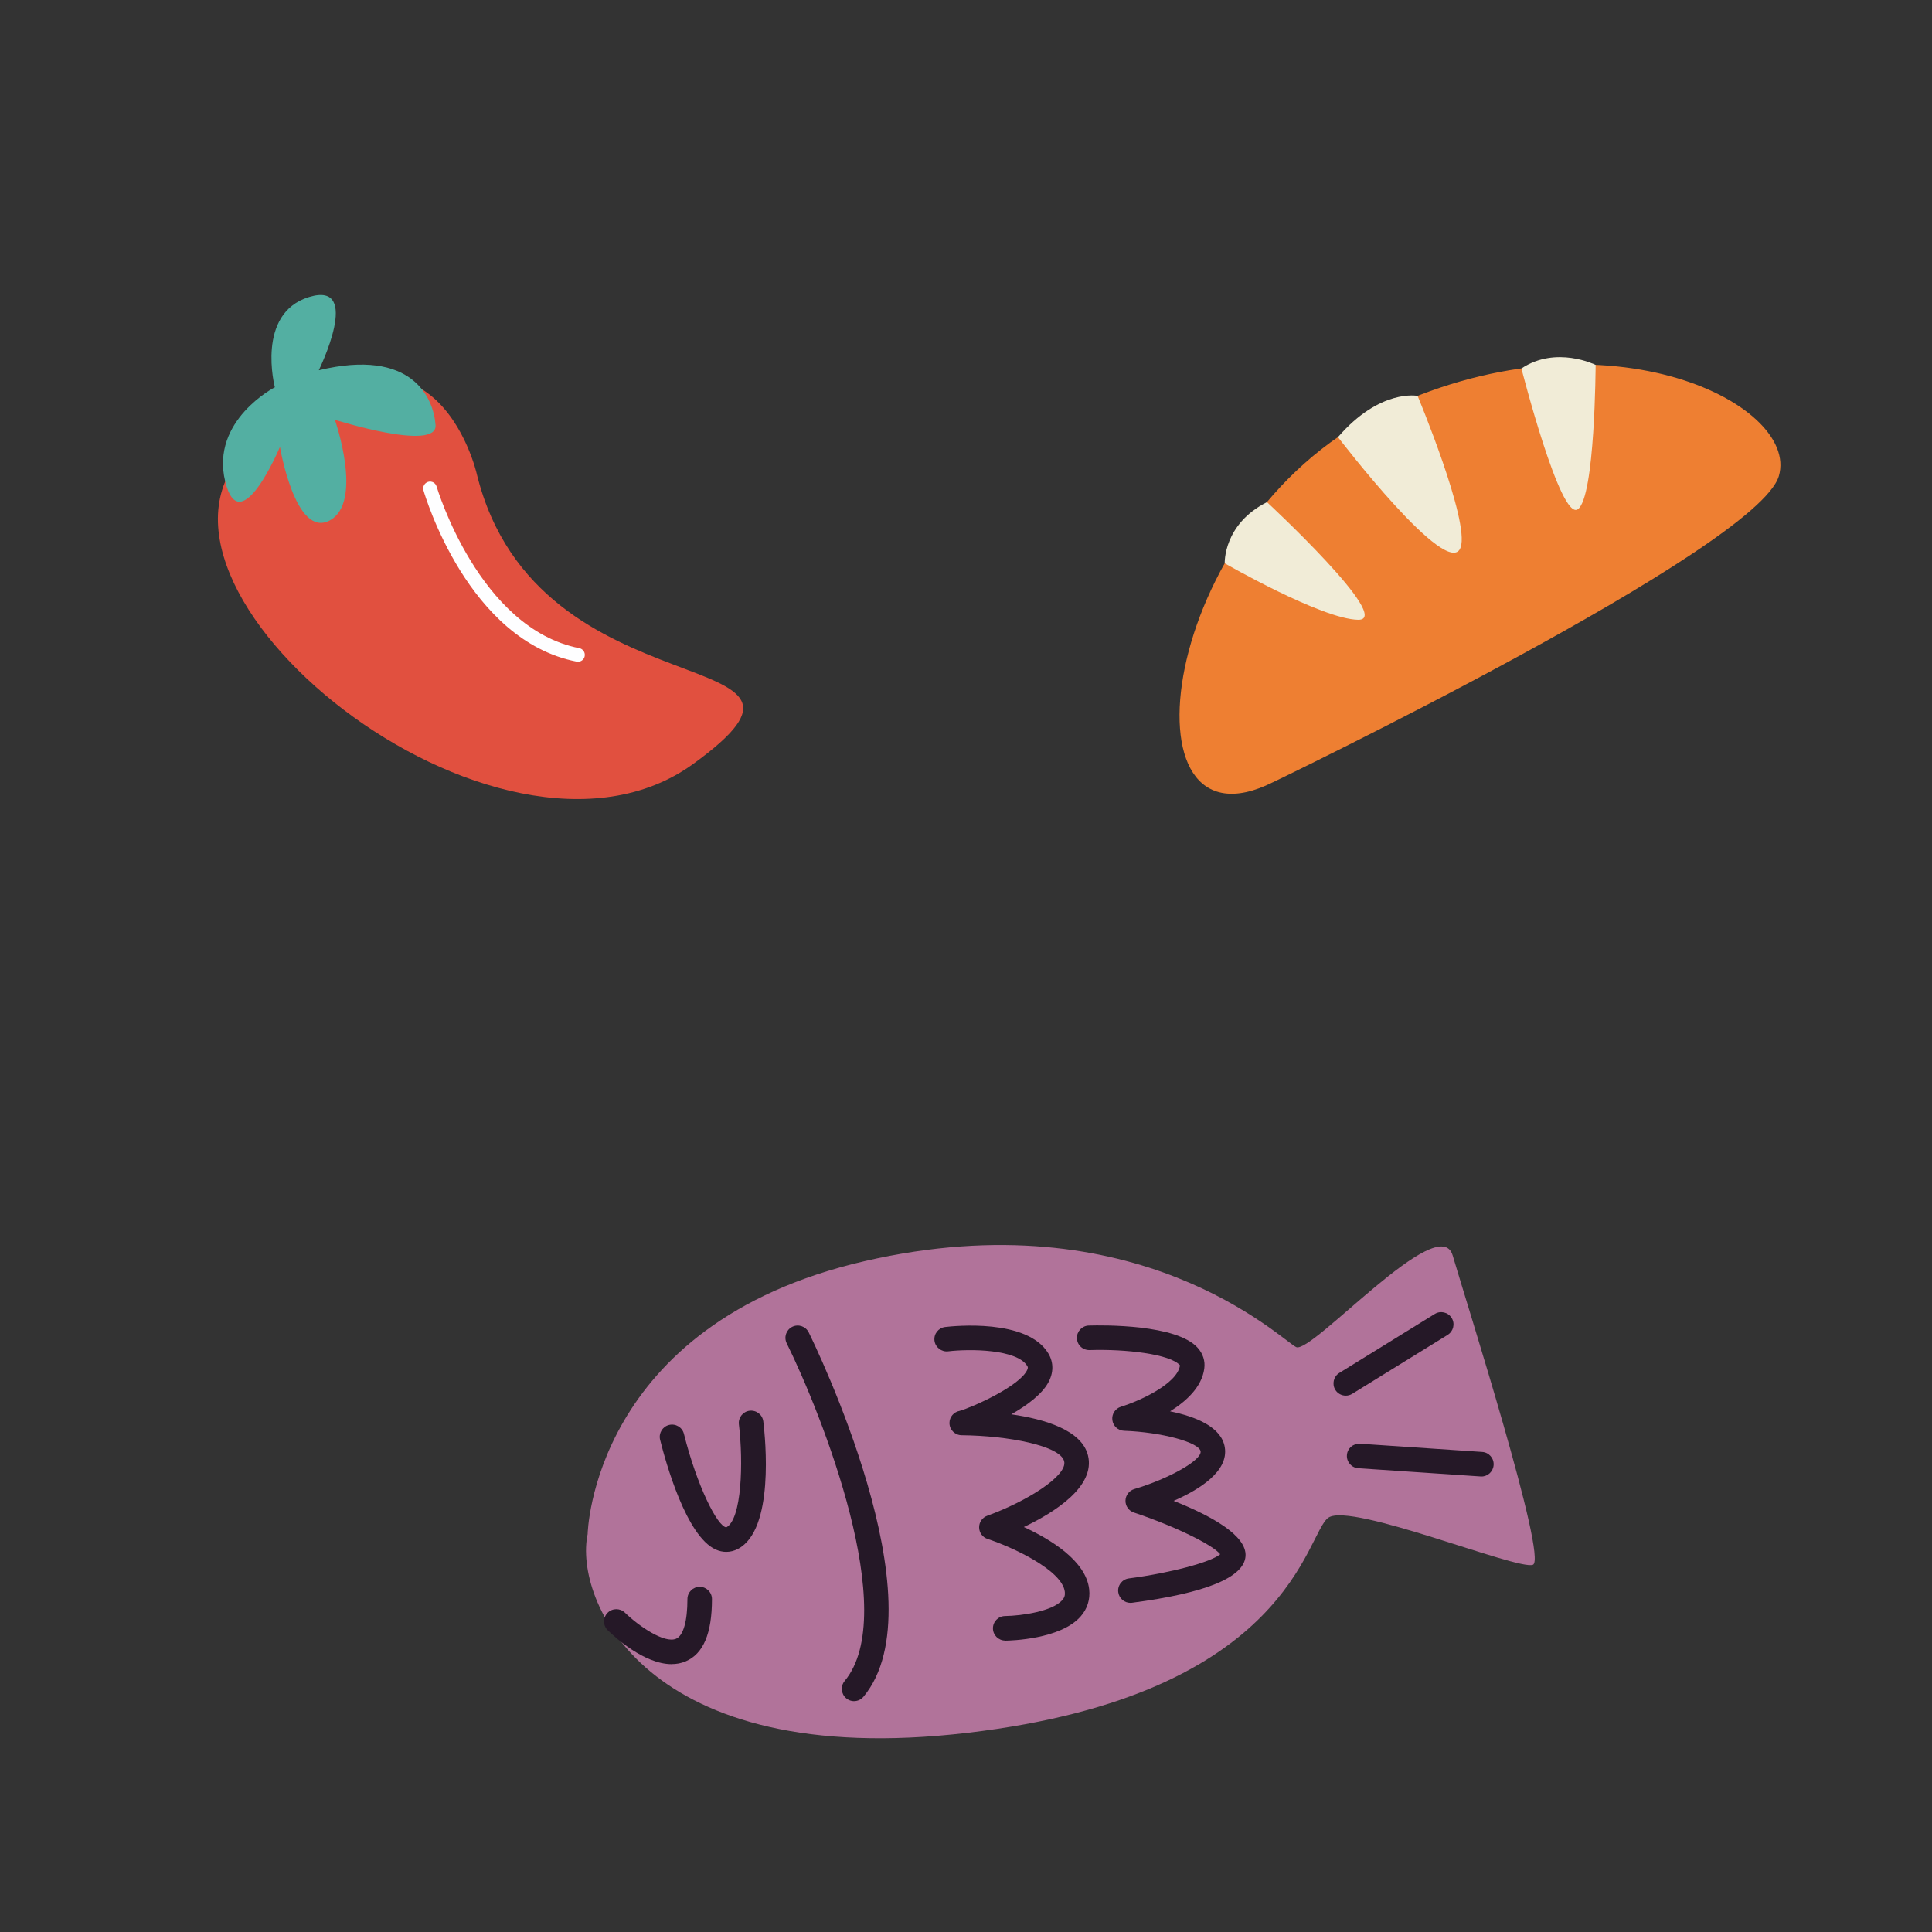 <?xml version="1.0" encoding="UTF-8"?>
<svg id="Capa_1" data-name="Capa 1" xmlns="http://www.w3.org/2000/svg" viewBox="0 0 425.2 425.2">
  <rect x="0" y="0" width="425.2" height="425.2" fill="#333333" stroke="none"/>
  <defs>
    <style>
      .cls-1 {
        fill: #fefeff;
      }

      .cls-2 {
        fill: #53afa2;
      }

      .cls-3 {
        fill: #f1ecd7;
      }

      .cls-4 {
        fill: #e1503f;
      }

      .cls-5 {
        fill: #251827;
      }

      .cls-6 {
        fill: #ee7f32;
      }

      .cls-7 {
        fill: #b1739a;
      }
    </style>
  </defs>
  <g>
    <path class="cls-6" d="M280.16,172.16s106.57-51.28,111.33-67.38c4.76-16.09-39.28-37.94-88.01-13.89-48.73,24.05-57.44,98.42-23.32,81.26Z"/>
    <path class="cls-3" d="M294.46,96.2s24.41,31.92,27.01,24.25c1.99-5.87-9.48-33.32-9.48-33.32,0,0-8.24-1.66-17.52,9.07Z"/>
    <path class="cls-3" d="M278.84,110.51s28.06,26.01,20.07,25.89c-7.99-.12-29.37-12.43-29.37-12.43,0,0-.36-8.6,9.3-13.46Z"/>
    <path class="cls-3" d="M334.84,81.09s8.56,33.55,12.39,31c3.83-2.55,3.94-31.78,3.94-31.78,0,0-8.67-4.32-16.33.78Z"/>
  </g>
  <g>
    <path class="cls-7" d="M129.33,337.66s.84-46.23,60.94-60.1c60.1-13.87,91.62,17.23,94.98,18.91,3.36,1.68,31.52-30.26,34.46-20.17,2.94,10.09,21.01,66.82,17.65,68.08-3.36,1.26-39.92-13.75-44.97-10.39-5.04,3.36-7.98,38.97-79.43,47.37-71.44,8.41-86.63-29.59-83.63-43.71Z"/>
    <path class="cls-5" d="M187.97,374.4c-.61,0-1.22-.21-1.73-.63-1.14-.96-1.3-2.66-.35-3.81,12.34-14.81-5.02-58.68-12.75-74.33-.66-1.34-.11-2.96,1.22-3.62,1.35-.66,2.96-.11,3.62,1.22,1.2,2.43,29.17,59.65,12.06,80.19-.54.64-1.3.97-2.08.97Z"/>
    <path class="cls-5" d="M221.23,361.06c-1.47,0-2.68-1.18-2.7-2.66-.02-1.49,1.17-2.72,2.66-2.74,3.72-.05,10.43-1.05,12.58-3.49.49-.55.66-1.09.58-1.81-.53-4.81-11.68-9.93-16.99-11.66-1.1-.36-1.85-1.37-1.87-2.53-.02-1.15.7-2.19,1.78-2.58,8.65-3.13,17.73-8.82,16.93-12-.86-3.42-12.37-5.63-22.55-5.72-1.49-.01-2.7-1.23-2.69-2.71,0-1.32.98-2.42,2.24-2.65,2.74-.76,13.45-5.53,14.91-9.11.16-.4.1-.56-.02-.75-2.25-3.75-12.71-3.81-17.43-3.24-1.44.17-2.82-.88-3-2.36-.18-1.48.88-2.82,2.36-3,1.84-.21,18.06-1.92,22.7,5.82,1.2,2,1.18,4.31-.07,6.51-1.45,2.56-4.68,4.95-8.08,6.89,7.36,1.05,15.48,3.48,16.87,9.02,1.71,6.85-7.35,12.56-14.11,15.78,5.87,2.7,13.69,7.44,14.38,13.71.25,2.23-.41,4.31-1.9,5.99-4.43,5.01-15.33,5.29-16.56,5.31h-.03Z"/>
    <path class="cls-5" d="M248.79,352.76c-1.34,0-2.5-.99-2.68-2.35-.2-1.48.85-2.84,2.33-3.03,9.13-1.19,18.1-3.59,20.11-5.32-1.66-2.1-10.13-6.22-19-9.18-1.12-.37-1.87-1.43-1.85-2.61.02-1.18.8-2.21,1.93-2.55,7.67-2.28,14.91-6.39,14.6-8.31-.32-1.99-8.66-4.23-16.84-4.52-1.32-.04-2.41-1.04-2.58-2.35-.17-1.31.63-2.55,1.89-2.94,4-1.22,12.44-5.04,12.99-9.11-2.11-2.47-11.94-3.62-19.9-3.36-1.53.03-2.74-1.13-2.78-2.62-.04-1.49,1.13-2.74,2.62-2.78,3.2-.09,19.29-.29,23.95,4.89,1.18,1.32,1.69,2.91,1.46,4.6-.55,4.03-3.93,7.16-7.53,9.39,5.61,1.14,11.34,3.42,12.05,7.95.83,5.24-5.54,9.25-11.26,11.75,8.45,3.36,16.12,7.67,15.82,12.16-.31,4.69-8.72,8.14-25,10.27-.12.02-.24.02-.35.02Z"/>
    <path class="cls-5" d="M159.85,341.54c-.78,0-1.56-.17-2.34-.52-6.48-2.9-11-19.21-12.23-24.14-.36-1.45.52-2.91,1.96-3.27,1.45-.36,2.92.51,3.28,1.96,2.85,11.38,7.36,20.4,9.33,20.57,3.4-1.78,3.78-14.29,2.77-22.65-.18-1.48.88-2.83,2.36-3.01,1.5-.16,2.83.87,3.01,2.36.48,3.94,2.46,23.84-5.58,28.05-.83.43-1.69.65-2.56.65Z"/>
    <path class="cls-5" d="M147.81,366.25c-6.07,0-12.63-6.06-14.06-7.47-1.07-1.04-1.08-2.75-.04-3.82,1.04-1.06,2.75-1.08,3.82-.05,3.03,2.96,8.71,6.84,11.26,5.75,1.59-.67,2.5-3.85,2.5-8.73,0-1.49,1.21-2.7,2.7-2.7s2.7,1.21,2.7,2.7c0,7.58-1.9,12.06-5.8,13.71-.99.42-2.02.6-3.07.6Z"/>
    <path class="cls-5" d="M296.18,307.16c-.9,0-1.79-.45-2.3-1.28-.78-1.27-.39-2.93.88-3.72l21.01-12.98c1.26-.78,2.93-.39,3.72.88.78,1.27.39,2.93-.88,3.72l-21.01,12.98c-.44.27-.93.4-1.42.4Z"/>
    <path class="cls-5" d="M326.02,324.94c-.06,0-.12,0-.18,0l-26.9-1.81c-1.49-.1-2.61-1.39-2.51-2.88.1-1.49,1.35-2.58,2.88-2.51l26.9,1.81c1.49.1,2.61,1.39,2.51,2.88-.1,1.43-1.28,2.52-2.69,2.52Z"/>
  </g>
  <g>
    <path class="cls-4" d="M104.93,104.3s-9.83-43.65-50.05-5.85c-31.97,30.05,54.78,100.76,97.68,69.68,38.19-27.68-34.27-9.51-47.63-63.82Z"/>
    <path class="cls-2" d="M70.17,81.47s9.68-19.71-2.13-16.11c-11.81,3.6-7.55,19.87-7.55,19.87,0,0-14.19,7.29-10.93,20.71,3.26,13.41,12.05-7.58,12.05-7.58,0,0,3.39,20.18,10.93,16.19,7.53-3.98,1.16-22.16,1.16-22.16,0,0,22.59,7.12,22.16,1.16-.43-5.96-5.16-17.01-25.68-12.07Z"/>
    <path class="cls-1" d="M127.2,145.64c-.1,0-.19,0-.29-.03-23.87-4.67-33.32-36.34-33.71-37.69-.23-.8.23-1.63,1.02-1.87.81-.24,1.63.23,1.87,1.02.09.31,9.34,31.26,31.4,35.58.82.16,1.35.95,1.19,1.77-.14.72-.77,1.22-1.48,1.22Z"/>
  </g>
</svg>